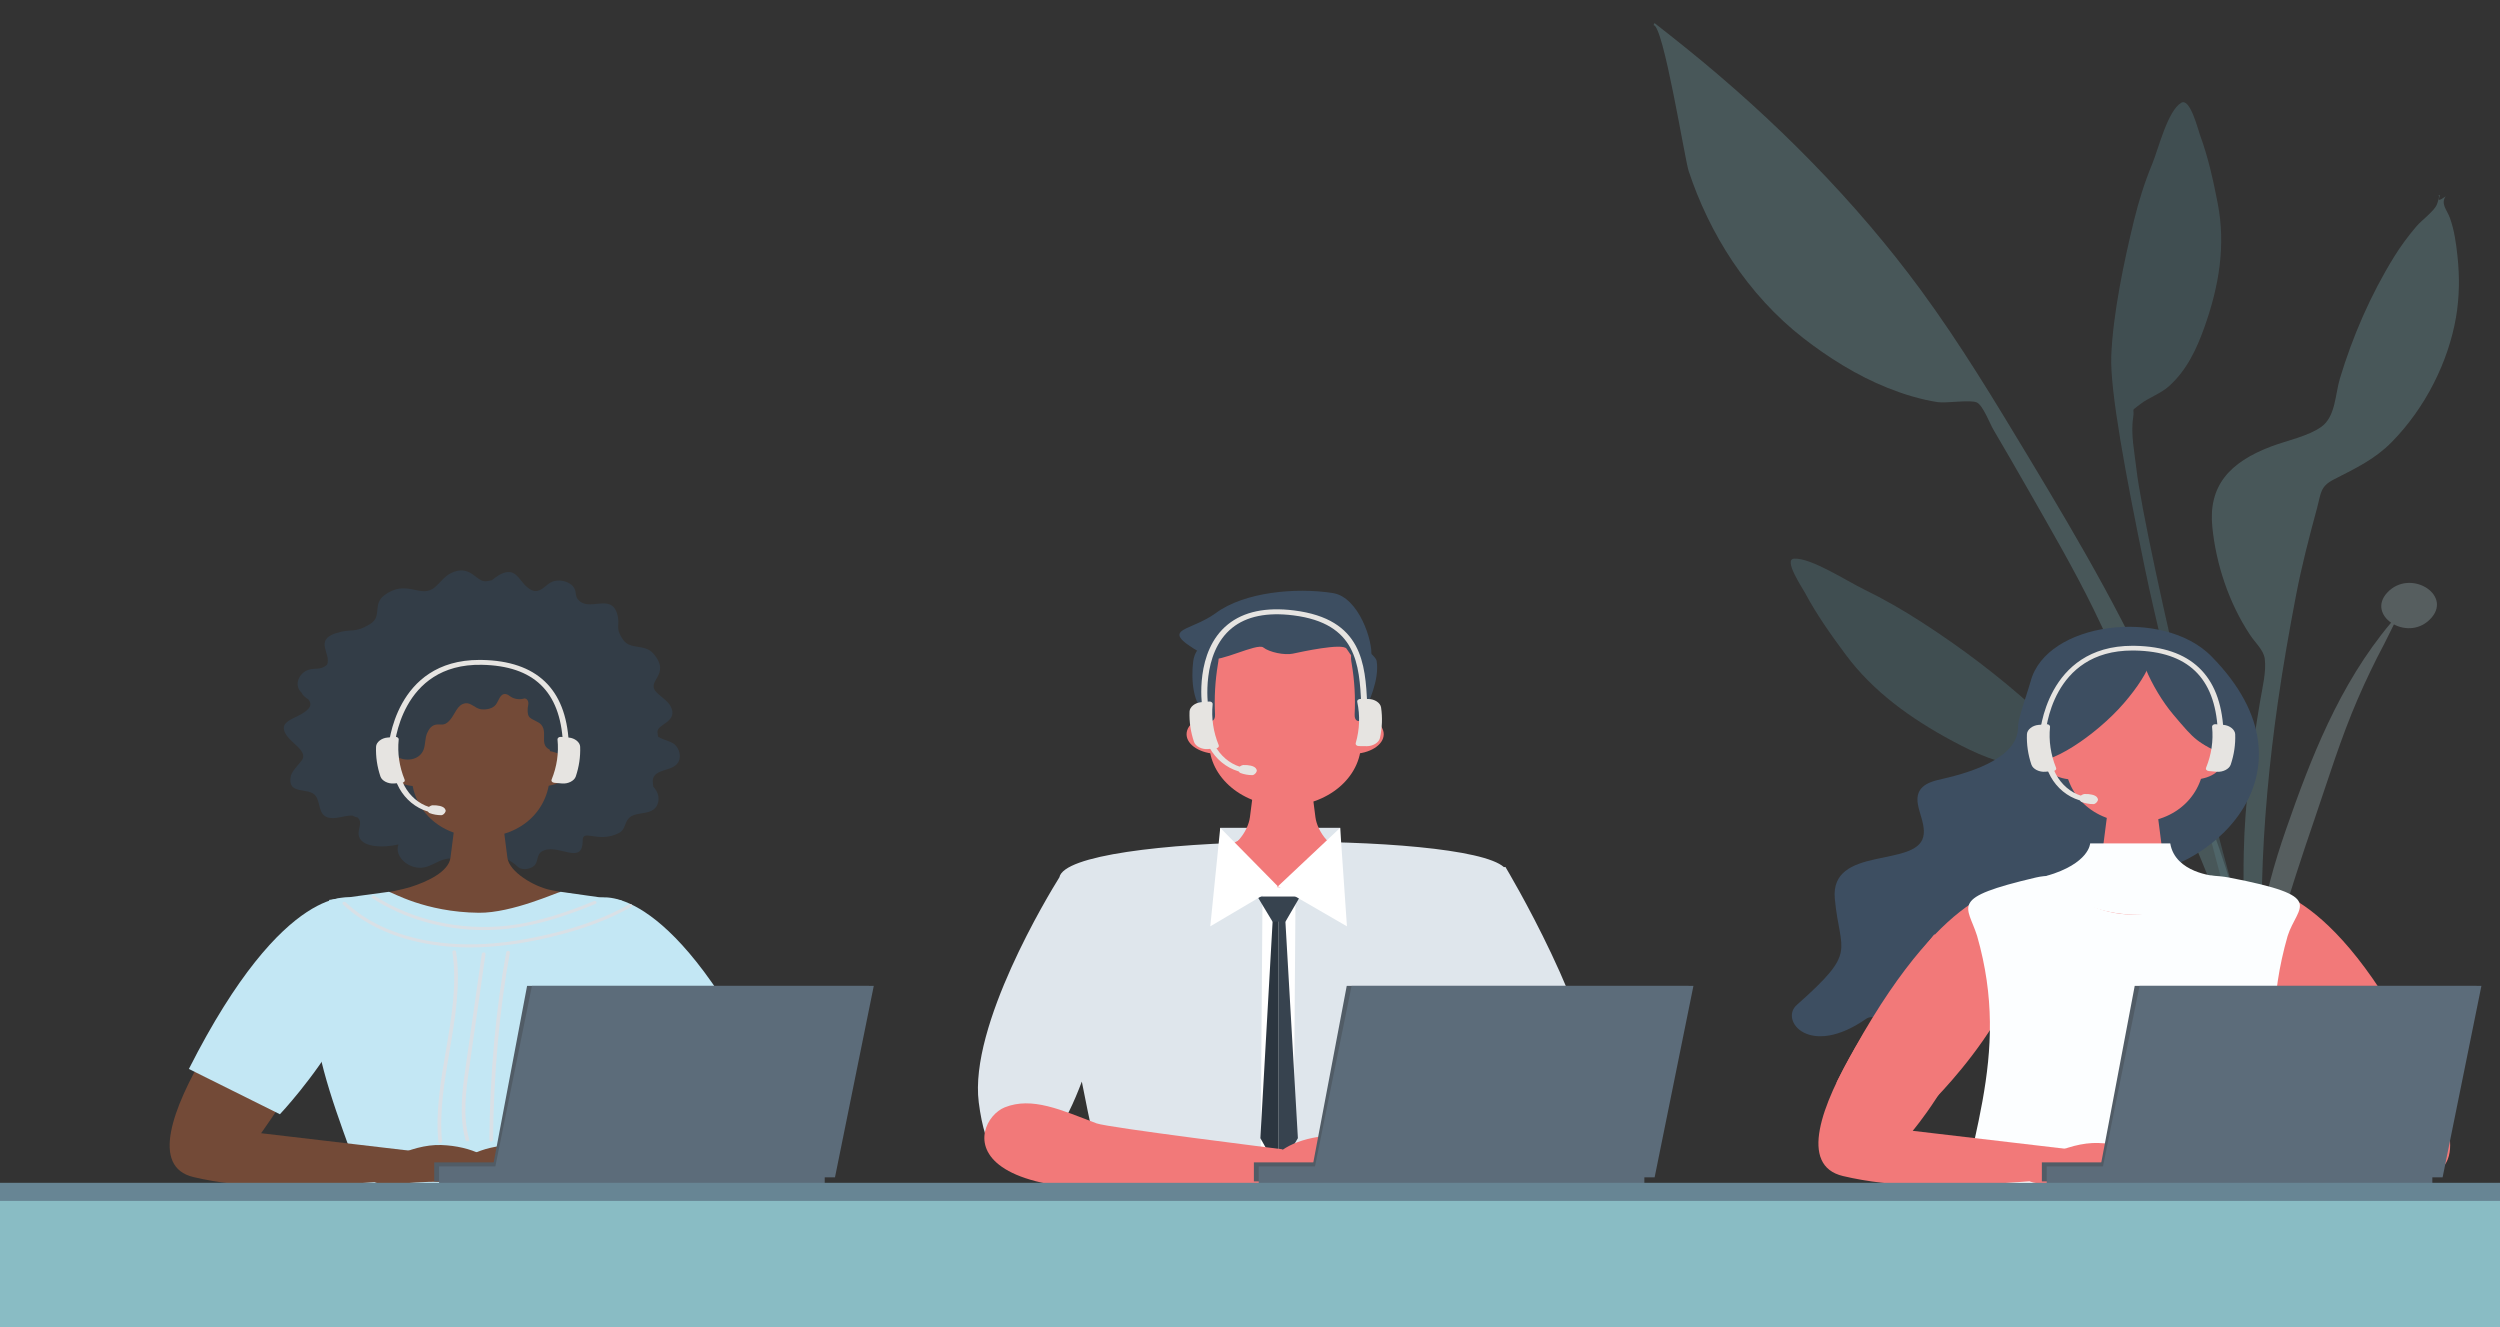 <svg width="1130" height="600" viewBox="0 0 1130 600" fill="none" xmlns="http://www.w3.org/2000/svg">
<rect x="0" y="0" width="1130" height="600" fill="#333333" stroke="none"/>
<g opacity="0.5">
<path opacity="0.5" d="M972.769 74.21C975.677 67.203 979.698 50.208 985.903 46.473C989.899 44.066 993.387 58.266 994.355 60.901C998.102 71.097 1000.41 81.565 1002.43 92.078C1006.08 111.039 1002.98 129.439 996.394 147.888C993.003 157.382 988.58 167.228 980.304 174.621C976.493 178.025 971.086 179.732 967.224 182.804C962.725 186.379 964.965 183.822 964.161 188.982C963.043 196.145 964.817 204.621 965.628 211.787C969.349 244.684 1009.19 413.774 1023.09 444.823C1024.33 447.575 1019.84 449.374 1018.42 445.994C1010.89 428.074 978.227 299.327 969.469 256.765C960.712 214.202 953.677 176.432 954.301 160.835C955.059 141.913 960.031 118.188 964.578 99.626C966.69 91.003 969.313 82.537 972.769 74.21Z" fill="#69A1AC"/>
<path opacity="0.5" d="M1079.04 267.859C1089.14 256.99 1108.08 268.436 1099.2 279.017C1094.28 284.867 1087.06 284.925 1082.05 282.224C1080.46 285.287 1079.06 288.427 1077.62 291.143C1073.22 299.416 1069.24 307.762 1065.59 316.2C1058.02 333.731 1052.53 351.653 1046.46 369.411C1040.46 386.937 1034.58 404.518 1029.76 422.172C1025.67 437.13 1019.53 455.045 1021.49 469.907C1015.57 438.808 1022.45 405.918 1033.37 374.655C1044.19 343.646 1057.12 309.518 1080.77 281.446C1076.31 278.361 1074.34 272.911 1079.04 267.859Z" fill="#C1DEE2"/>
<path opacity="0.5" d="M810.893 252.527C818.458 251.984 834.808 262.67 842.483 266.397C851.603 270.825 860.212 275.812 868.561 281.195C886.536 292.783 903.467 305.624 918.898 319.545C944.053 342.238 966.268 366.395 985.533 393.046C997.325 409.36 1007.33 426.797 1015.79 444.466C1017.38 447.798 1030.83 473.215 1024.84 475.414C1019.46 477.393 1014.04 456.255 1012.8 453.499C998.782 422.424 978.959 393.662 955.891 366.722C950.867 360.854 945.532 353.469 939.071 348.651C934.417 345.18 938.098 345.9 931.932 345.636C926.637 345.409 921.262 347.056 915.744 346.548C903.76 345.448 892.727 340.395 882.738 335.047C863.327 324.656 846.559 312.403 834.387 296.057C827.635 286.995 821.136 277.81 815.922 268.051C814.574 265.529 806.021 252.877 810.893 252.527Z" fill="#69A1AC"/>
<path opacity="0.5" d="M761.855 21.538C802.253 54.024 839.164 91.49 868.408 131.378C886.127 155.547 901.475 181.023 916.715 206.314C940.314 245.473 963.408 284.751 980.438 326.273C997.569 368.035 1019.41 415.707 1016.8 460.489C1010.85 417.074 987.714 374.87 971.94 333.52C964.409 313.782 955.671 294.54 946.3 275.366C937.209 256.764 926.581 238.63 916.25 220.489C911.219 211.653 906.102 202.854 900.949 194.068C899.413 191.448 896.34 183.313 893.585 181.93C890.811 180.536 879.732 182.341 875.858 181.758C868.055 180.583 860.252 178.131 853.11 175.277C839.419 169.807 826.292 161.523 815.219 152.912C789.595 132.988 772.545 105.28 763.29 77.336C761.493 71.91 751.87 11.162 747.394 11.363C747.561 11.056 747.713 10.744 747.847 10.426C752.555 14.097 757.213 17.812 761.855 21.538Z" fill="#89C5CC"/>
<path opacity="0.5" d="M1101.46 92.452C1101.7 91.855 1103.22 87.734 1101.93 88.282C1104.55 87.166 1099.43 93.023 1105.44 88.744C1103.05 92.11 1106.1 95.012 1107.34 98.476C1109.36 104.101 1110.15 109.967 1110.78 115.792C1111.77 125 1111.68 134.202 1110.12 143.359C1106.7 163.317 1096.42 184.197 1081.05 199.829C1073.47 207.547 1064.83 211.619 1054.9 216.707C1048.63 219.922 1049.1 222.986 1047.38 229.354C1043.79 242.618 1040.33 255.808 1037.77 269.246C1034.71 285.291 1031.89 301.298 1029.59 317.434C1021.83 371.786 1019.23 426.801 1026.69 481.311C1015.87 450.72 1013.51 417.118 1014.19 385.337C1014.69 362.182 1017.81 339.23 1021.68 316.324C1022.62 310.774 1024.43 303.492 1023.68 297.792C1023.15 293.799 1019.5 290.71 1017.02 286.962C1007.36 272.367 1001.63 254.801 999.976 238.206C998.149 219.908 1007.35 209.017 1026.77 201.734C1033.87 199.07 1043.4 197.153 1049.28 192.904C1055.7 188.278 1055.51 178.145 1057.64 171.104C1063.35 152.19 1071.42 133.433 1082.13 116.091C1085.1 111.289 1088.48 106.701 1092.24 102.305C1094.61 99.529 1100.23 95.468 1101.46 92.452Z" fill="#89C5CC"/>
<path opacity="0.5" d="M981.084 456.363L1052.98 439.215C1056.21 438.444 1059.58 439.999 1060.51 442.688C1060.59 442.926 1060.65 443.168 1060.69 443.413L1065.94 476.079C1067.54 486.037 1060.12 495.466 1048.51 498.235L1022.47 504.445C1010.86 507.214 998.565 502.487 993.578 493.337L977.217 463.322C975.829 460.775 977.186 457.773 980.248 456.618C980.519 456.516 980.798 456.431 981.084 456.363Z" fill="#C1DEE2"/>
</g>
<path d="M999.567 296.658C977.746 274.484 924.82 281.066 917.825 308.058C916.892 311.658 912.088 324.836 912.167 328.321C912.468 341.7 893.435 348.563 877.911 352.072C874.597 352.821 871.073 353.689 868.871 355.882C862.92 361.808 871.22 370.773 869.291 378.327C865.749 392.198 827.108 382.222 829.334 406.198C831.645 431.098 839.958 429.556 812.111 454.274C804.336 461.176 817.797 478.458 843.614 460.435C848.622 456.94 871.13 466.665 872.026 461.278C873.731 451.032 876.676 451.339 886.233 444.72C895.79 438.103 920.508 430.094 933.337 423.393C982.852 397.529 954.983 395.051 960.221 395.318C996.198 397.157 1052.05 349.991 999.567 296.658Z" fill="#3D4E61"/>
<path d="M884.857 439.763C885.878 418.98 881.335 411.383 903.009 402.25L930.389 397.797C938.385 397.797 949.746 389.352 950.596 382.739L954.476 352.539H973.251L977.131 382.739C977.98 389.352 987.67 396.355 995.666 396.355L1024.72 402.25C1048.08 413.948 1052.15 427.598 1062.02 450.784L1075.27 475.012L1035.42 460.4L884.857 439.763Z" fill="#F27979"/>
<path d="M907.877 401.458C907.877 401.458 874.972 400.681 830.074 489.379L872.763 498.523C872.763 498.523 936.689 436.198 907.877 401.458Z" fill="#F27979"/>
<path d="M1022.77 401.458C1022.77 401.458 1060.6 401.459 1102.84 498.524L1061.27 505.217C1061.27 505.217 991.574 441.189 1022.77 401.458Z" fill="#F27979"/>
<path d="M937.257 352.338C944.511 352.338 950.391 348.687 950.391 344.183C950.391 339.679 944.511 336.027 937.257 336.027C930.004 336.027 924.123 339.679 924.123 344.183C924.123 348.687 930.004 352.338 937.257 352.338Z" fill="#F27979"/>
<path d="M991.237 352.338C998.491 352.338 1004.37 348.687 1004.37 344.183C1004.37 339.679 998.491 336.027 991.237 336.027C983.983 336.027 978.103 339.679 978.103 344.183C978.103 348.687 983.983 352.338 991.237 352.338Z" fill="#F27979"/>
<path d="M964.795 371.799C983.933 371.799 996.303 358.774 996.303 342.855V316.149C996.303 300.23 983.934 293.588 964.795 293.588C964.795 293.588 931.745 290.254 933.288 316.149V342.855C933.288 358.774 945.657 371.799 964.795 371.799Z" fill="#F27979"/>
<path d="M970.178 287.655C976.524 291.439 972.719 303.088 960.014 317.826C947.309 332.564 925.117 347.056 918.771 343.271C912.425 339.486 918.93 318.857 931.635 304.119C944.34 289.381 963.832 283.87 970.178 287.655Z" fill="#3D4E61"/>
<path d="M1006.38 341.997C992.487 335 992.487 335 982.385 323.067C972.282 311.134 963.806 291.398 968.446 288.68C973.088 285.961 985.039 293.432 995.141 305.365C1005.24 317.298 1011.24 344.443 1006.38 341.997Z" fill="#3D4E61"/>
<path d="M880.809 573.782C888.539 516.303 909.526 478.513 893.657 423.056C889.242 408.998 880.486 405.972 920.244 396.63C922.526 396.094 924.988 395.841 927.36 395.841C935.659 405.881 948.903 413.373 963.824 413.373C978.745 413.373 991.039 405.881 999.339 395.841C1001.71 395.841 1005.09 396.186 1007.4 396.63C1052.43 405.293 1038.41 409.072 1033.99 423.129C1018.12 478.586 1036.95 517.76 1046.84 573.877C1049.5 588.952 1041.57 600 1017.09 600C981.578 600 946.069 600 910.56 600C886.082 600 878.773 588.923 880.809 573.782Z" fill="#FCFEFF"/>
<path d="M944.751 381.209C944.751 381.209 944.467 390.311 924.985 395.929C924.985 395.929 937.084 412.402 963.824 413.418C990.563 414.433 1001.24 395.951 1001.24 395.951C1001.24 395.951 983.161 394.636 980.951 381.208H944.751V381.209Z" fill="#FCFEFF"/>
<path d="M956.038 528.982C956.331 534.815 967.958 534.318 982.305 533.82C996.653 533.323 1013.91 537.651 1013.61 531.817C1013.32 525.984 995.793 516.137 981.444 516.634C967.096 517.132 955.746 523.149 956.038 528.982Z" fill="#F27979"/>
<path d="M874.292 422.323C874.292 422.323 792.938 522.106 833.037 531.573C878.932 542.409 931.235 529.193 958.168 533.495C977.264 536.546 960.886 522.461 960.886 522.461L864.542 511.13C864.542 511.13 883.849 488.324 890.508 464.229C897.168 440.134 874.292 422.323 874.292 422.323Z" fill="#F27979"/>
<path d="M973.906 528.982C973.613 534.815 961.986 534.318 947.638 533.82C933.29 533.323 916.037 537.651 916.33 531.817C916.621 525.984 934.151 516.137 948.499 516.634C962.847 517.131 974.198 523.149 973.906 528.982Z" fill="#F27979"/>
<path d="M1050.08 417.948C1050.08 417.948 1137 522.106 1096.91 531.573C1051.01 542.409 998.708 529.193 971.776 533.495C952.679 536.546 969.057 522.461 969.057 522.461L1065.4 511.129C1065.4 511.129 1039.34 480.766 1032.69 456.671C1026.03 432.576 1050.08 417.948 1050.08 417.948Z" fill="#F27979"/>
<path d="M928.081 348.515C926.878 348.621 925.675 348.726 924.472 348.831C921.799 349.065 918.883 347.65 918.2 345.624C916.681 341.137 915.998 336.505 916.172 331.87C916.248 329.777 918.679 327.894 921.351 327.66C922.554 327.555 923.757 327.45 924.96 327.344C925.968 327.256 926.693 327.823 926.615 328.61C925.99 334.816 926.909 341.056 929.325 346.996C929.631 347.75 929.09 348.427 928.081 348.515Z" fill="#E6E4E1"/>
<path d="M998.401 348.515C999.604 348.621 1000.81 348.726 1002.01 348.831C1004.68 349.065 1007.6 347.65 1008.28 345.624C1009.8 341.137 1010.48 336.505 1010.31 331.87C1010.23 329.777 1007.8 327.894 1005.13 327.66C1003.93 327.555 1002.72 327.45 1001.52 327.344C1000.51 327.256 999.788 327.823 999.867 328.61C1000.49 334.816 999.572 341.056 997.157 346.996C996.85 347.75 997.392 348.427 998.401 348.515Z" fill="#E6E4E1"/>
<path d="M947.847 360.375C948.138 360.752 948.381 361.254 948.25 361.682C947.956 362.633 947.027 363.469 946.192 363.461C944.342 363.446 942.558 363.124 940.894 362.506C940.143 362.228 939.802 361.162 940.096 360.211C940.228 359.783 941.347 358.911 942.201 358.886C944.66 358.813 947.011 359.287 947.847 360.375Z" fill="#E6E4E1"/>
<path d="M946.382 362.598C934.427 362.883 924.346 352.84 923.91 340.21C923.89 339.622 924.491 339.131 925.254 339.113C926.016 339.095 926.651 339.556 926.671 340.144C927.067 351.6 935.877 360.719 946.309 360.469C947.072 360.451 947.706 360.912 947.727 361.5C947.746 362.089 947.145 362.579 946.382 362.598Z" fill="#E6E4E1"/>
<path d="M924.509 332.402L921.95 332.299C921.973 331.892 924.744 291.897 963.88 291.897C964.245 291.897 964.614 291.9 964.988 291.908C990.197 292.386 1003.65 305.156 1004.98 329.864L1002.42 329.96C1001.15 306.243 988.881 294.493 964.928 294.039C964.574 294.032 964.219 294.029 963.87 294.029C927.184 294.029 924.602 330.821 924.509 332.402Z" fill="#E6E4E1"/>
<path d="M605.747 374.175H551.551V388.354H605.747V374.175Z" fill="#DFE6EC"/>
<path d="M609.865 384.797C601.849 384.797 595.423 375.986 594.571 369.356L590.682 339.081H568.859L564.969 369.356C564.118 375.986 557.691 384.797 549.675 384.797H609.865Z" fill="#F27979"/>
<path d="M680.444 391.845C680.215 391.872 680.011 391.924 679.787 391.954C661.657 375.443 482.824 376.566 478.848 396.534C473.928 404.429 438.006 463.497 442.395 498.252C448.215 544.337 472.326 531.181 487.695 492.202C488.127 491.106 488.556 489.994 488.982 488.876C496.128 525.403 502.83 557.158 524.217 558.491C574.901 561.65 610.741 557.759 639.911 558.491C656.387 558.905 666.498 529.909 674.601 494.051C690.899 529.098 722.175 543.964 722.012 498.252C721.88 460.749 680.444 391.845 680.444 391.845Z" fill="#DFE6EC"/>
<path d="M604.503 384.539C604.503 386.716 601.378 397.964 593.266 401.331C584.861 404.819 575 404.819 566.595 401.331C558.484 397.964 555.358 386.716 555.358 384.539C555.358 380.504 563.221 377.233 579.931 377.233C596.64 377.233 604.503 380.504 604.503 384.539Z" fill="#F27979"/>
<path d="M584.67 526.71H569.755L570.689 400.328L585.594 401.812L584.67 526.71Z" fill="white"/>
<path d="M575.269 415.688L569.686 514.455L577.958 529.076V415.688H575.269Z" fill="#2C3640"/>
<path d="M580.955 415.688L586.646 514.455L577.958 529.076V415.688H580.955Z" fill="#37434F"/>
<path d="M578.45 405.223H577.926H568.341L575.163 416.56H577.849H578.374H581.044L587.638 405.223H578.45Z" fill="#37434F"/>
<path d="M577.614 400.638L547.047 418.705L551.551 374.175L577.614 400.638Z" fill="white"/>
<path d="M577.614 400.638L608.816 418.705L605.747 374.175L577.614 400.638Z" fill="white"/>
<path d="M710.889 497.05C727.271 502.223 746.857 550.485 585.501 535.573L587.779 524.845C587.779 524.845 665.437 509.487 670.296 507.21C685.691 499.995 698.132 493.021 710.889 497.05Z" fill="#F27979"/>
<path d="M593.158 532.127C592.878 537.725 581.72 537.248 567.953 536.771C554.184 536.293 537.628 540.446 537.909 534.848C538.189 529.251 555.01 519.801 568.779 520.278C582.547 520.756 593.439 526.53 593.158 532.127Z" fill="#F27979"/>
<path d="M454.153 500.517C438.36 506.833 423.794 556.309 583.033 530.004L579.663 519.477C579.663 519.477 500.714 509.684 495.639 507.76C479.56 501.663 466.449 495.597 454.153 500.517Z" fill="#F27979"/>
<path d="M575.05 527.114C575.903 532.671 586.971 531.404 600.64 529.952C614.309 528.5 631.23 531.463 630.377 525.905C629.523 520.349 611.796 512.126 598.126 513.578C584.457 515.031 574.196 521.557 575.05 527.114Z" fill="#F27979"/>
<path d="M550.627 340.756C558.525 340.756 564.927 336.78 564.927 331.876C564.927 326.972 558.525 322.997 550.627 322.997C542.729 322.997 536.327 326.972 536.327 331.876C536.327 336.78 542.729 340.756 550.627 340.756Z" fill="#F27979"/>
<path d="M611.144 340.756C619.042 340.756 625.444 336.78 625.444 331.876C625.444 326.972 619.042 322.997 611.144 322.997C603.246 322.997 596.844 326.972 596.844 331.876C596.844 336.78 603.246 340.756 611.144 340.756Z" fill="#F27979"/>
<path d="M580.885 364.332C599.832 364.332 615.19 351.556 615.19 335.797V297.786C615.19 283.671 601.325 278.793 584.466 277.193C566.621 275.5 546.581 286.338 546.581 303.742V335.797C546.581 351.556 561.939 364.332 580.885 364.332Z" fill="#F27979"/>
<path d="M622.235 298.751C623.607 306.865 618.715 317.899 616.141 322.409C615.357 323.783 615.817 326.119 614.004 325.919C612.532 325.757 612.235 324.112 612.298 322.877C612.689 315.277 612.249 307.647 610.984 300.112C610.729 298.592 610.442 297.028 610.883 295.536C612.805 289.033 621.794 296.144 622.235 298.751Z" fill="#3D4E61"/>
<path d="M539.314 299.094C538.341 307.045 539.143 318.938 545.354 322.409C546.872 323.257 545.678 326.119 547.491 325.919C548.963 325.757 549.26 324.112 549.197 322.877C548.806 315.277 549.247 307.647 550.511 300.113C550.767 298.592 551.053 297.028 550.612 295.537C548.689 289.033 540.414 290.1 539.314 299.094Z" fill="#3D4E61"/>
<path d="M571.024 292.662C573.745 294.839 580.659 296.237 584.317 295.457C588.032 294.665 606.919 290.522 608.649 293.214C610.379 295.907 613.835 301.129 617.242 299.992C619.366 299.284 619.342 300.523 619.807 296.826C620.67 289.952 614.2 269.929 602.475 268.067C585.735 265.409 562.448 267.635 549.675 277.02C536.777 286.495 521.092 283.311 547.297 297.638C550.942 299.63 568.303 290.484 571.024 292.662Z" fill="#3D4E61"/>
<path d="M549.581 338.259C548.378 338.364 547.174 338.469 545.972 338.574C543.3 338.808 540.383 337.393 539.701 335.367C538.18 330.88 537.498 326.249 537.673 321.613C537.748 319.521 540.179 317.638 542.851 317.404C544.054 317.299 545.257 317.193 546.46 317.088C547.469 317 548.194 317.566 548.115 318.354C547.49 324.559 548.41 330.8 550.825 336.739C551.131 337.493 550.59 338.17 549.581 338.259Z" fill="#E6E4E1"/>
<path d="M614.209 337.231C615.419 337.245 616.628 337.258 617.838 337.272C620.524 337.302 623.274 335.672 623.732 333.602C624.754 329.019 624.926 324.355 624.243 319.752C623.939 317.674 621.312 315.983 618.625 315.953C617.416 315.939 616.206 315.926 614.996 315.912C613.982 315.9 613.322 316.52 613.487 317.298C614.79 323.43 614.558 329.714 612.804 335.812C612.581 336.586 613.195 337.22 614.209 337.231Z" fill="#E6E4E1"/>
<path d="M567.639 347.276C567.929 347.653 568.174 348.155 568.041 348.583C567.747 349.534 566.818 350.371 565.983 350.363C564.133 350.347 562.35 350.025 560.686 349.406C559.935 349.129 559.594 348.063 559.887 347.112C560.02 346.684 561.139 345.812 561.992 345.787C564.452 345.714 566.802 346.188 567.639 347.276Z" fill="#E6E4E1"/>
<path d="M566.174 349.499C554.219 349.784 544.138 339.742 543.701 327.111C543.681 326.523 544.283 326.033 545.045 326.014C545.807 325.996 546.442 326.457 546.463 327.045C546.858 338.502 555.668 347.62 566.1 347.371C566.863 347.352 567.497 347.814 567.518 348.401C567.538 348.989 566.936 349.48 566.174 349.499Z" fill="#E6E4E1"/>
<path d="M543.391 319.388C543.242 318.375 539.913 294.439 555.001 282.233C562.151 276.45 572.227 274.325 584.951 275.922C615.939 279.809 617.039 300.196 618.008 318.184L615.315 318.284C614.346 300.324 613.345 281.753 584.549 278.142C572.704 276.656 563.4 278.572 556.888 283.837C542.758 295.26 546.034 318.877 546.07 319.115L543.391 319.388Z" fill="#E6E4E1"/>
<path d="M741.058 525.392H566.752V533.996H741.058V525.392Z" fill="#515C66"/>
<path d="M743.25 527.216H568.944V535.82H743.25V527.216Z" fill="#5C6C7A"/>
<path d="M747.893 526.688H593.379L608.725 445.61H763.239L747.893 526.688Z" fill="#515C66"/>
<path d="M747.893 532.158H593.379L610.917 445.61H765.43L747.893 532.158Z" fill="#5C6C7A"/>
<path d="M1097.23 525.392H922.919V533.996H1097.23V525.392Z" fill="#515C66"/>
<path d="M1099.42 527.216H925.111V535.82H1099.42V527.216Z" fill="#5C6C7A"/>
<path d="M1104.06 526.688H949.547L964.892 445.61H1119.41L1104.06 526.688Z" fill="#515C66"/>
<path d="M1104.06 532.158H949.547L967.084 445.61H1121.6L1104.06 532.158Z" fill="#5C6C7A"/>
<path d="M295.741 350.759C297.581 348.068 302.405 348.154 305.169 346.08C308.103 343.877 307.771 339.762 305.521 337.059C303.777 334.964 299.603 334.523 297.424 332.935C297.35 332.284 297.264 331.639 297.187 331.015C296.733 327.364 305.736 326.667 303.617 320.36C302.557 317.202 299.45 315.59 296.884 313.068C291.393 307.67 303.772 305.281 295.342 295.435C291.408 290.841 284.884 293.893 281.644 289.167C277.665 283.364 280.609 282.917 278.89 277.284C276.014 267.853 265.659 277.17 260.993 270.6C260.187 269.463 260.336 268.053 259.971 266.775C258.904 263.047 252.597 261.128 248.769 263.367C246.379 264.765 244.527 267.483 241.617 267.135C240.302 266.978 239.259 266.186 238.308 265.433C235.414 263.142 233.654 258.258 229.626 258.56C226.777 258.773 224.469 260.546 222.303 262.277C221.577 262.411 220.86 262.55 220.163 262.682C215.425 263.577 213.347 255.675 205.337 258.406C201.325 259.773 199.609 262.749 196.628 265.367C190.248 270.971 183.865 261.361 173.667 269.111C168.193 273.271 172.994 278.606 167.205 282.119C160.095 286.434 159.128 283.88 151.952 286.165C141.766 289.407 149.969 295.608 147.814 300.484C147.3 300.946 146.638 301.367 145.786 301.734C144.242 302.399 142.386 302.195 140.677 302.459C135.694 303.227 132.839 308.768 135.604 312.3C135.807 312.559 136.036 312.812 136.278 313.061C136.574 313.69 136.998 314.278 137.565 314.789C138.106 315.277 138.752 315.722 139.415 316.159C140.073 316.993 140.459 317.875 140.224 318.877C139.949 320.044 138.85 320.937 137.806 321.75C134.63 324.222 128.085 325.552 128.279 329.167C128.596 335.081 140.098 338.82 136.307 343.83C134.803 345.816 131.801 348.678 131.387 351C129.842 359.671 139.616 355.554 142.664 359.73C144.899 362.791 143.848 367.646 147.664 369.305C151.109 370.803 156 368.329 159.422 368.664C159.845 368.944 160.327 369.17 160.888 369.322C161.105 369.38 161.325 369.42 161.546 369.452C161.711 369.581 161.869 369.723 162.015 369.89C163.756 371.881 161.894 374.639 162.087 377.095C162.56 383.124 173.136 383.362 180.114 381.686C177.962 387.224 185.23 393.549 191.978 392.012C194.965 391.331 197.394 389.518 200.284 388.591C206.522 386.59 214.401 389.693 216.493 394.975C217.672 391.944 218.997 388.733 221.996 386.752C224.995 384.771 232.769 390.427 233.774 391.554C235.476 393.465 239.297 393.082 241.334 391.414C243.371 389.746 242.457 386.422 244.723 384.973C251.745 380.485 263.441 391.908 263.375 379.837C263.345 374.47 270.469 381.326 279.764 376.51C282.848 374.912 282.053 372.055 284.351 369.714C286.705 367.316 291.445 368.071 294.585 366.409C297.92 364.644 298.418 360.541 296.742 357.563C296.344 356.856 295.855 356.2 295.301 355.581C295.029 353.882 294.754 352.202 295.741 350.759Z" fill="#333D47"/>
<path d="M229.056 560.722C216.108 560.722 213.251 560.722 200.303 560.722C170.461 560.722 167.177 545.166 160.94 527.452C153.537 506.426 142.98 480.541 141.761 457.085C140.878 438.786 167.84 426.98 195.257 426.98C208.205 426.98 221.153 426.98 234.101 426.98C261.519 426.98 288.48 438.786 287.598 457.085C286.378 480.541 273.323 493.851 273.013 527.452C272.843 545.78 258.897 560.722 229.056 560.722Z" fill="#C3E7F4"/>
<path d="M293.1 443C292.109 422.845 296.515 415.477 275.496 406.621C275.496 406.621 259.6 404.446 248.943 402.301C241.406 400.784 230.17 394.112 229.346 387.698L225.584 358.411H207.376L203.613 387.698C202.789 394.112 192.888 398.614 185.638 400.903C178.68 403.101 157.463 406.621 157.463 406.621C134.803 417.965 130.856 431.202 121.29 453.688L108.44 477.184L147.089 469.141L293.1 443Z" fill="#734A37"/>
<path d="M280.876 406.973L253.46 403.101C252.264 403.101 231.561 412.729 216.418 412.571C191.887 412.314 176.969 403.101 175.774 403.101L148.836 406.753C144.343 427.209 149.877 437.541 145.094 452.191C140.98 464.793 152.506 477.164 168.206 477.164H262.212C279.196 477.164 291.374 463.837 287.22 450.139C282.885 435.838 285.161 426.486 280.876 406.973Z" fill="#C3E7F4"/>
<path d="M224.069 529.524C223.785 535.18 212.509 534.699 198.595 534.216C184.68 533.734 167.948 537.931 168.232 532.273C168.516 526.616 185.515 517.066 199.43 517.548C213.345 518.031 224.353 523.867 224.069 529.524Z" fill="#734A37"/>
<path d="M303.346 426.087C303.346 426.087 382.242 522.854 343.355 532.036C298.846 542.545 248.123 529.728 222.003 533.9C203.484 536.859 219.367 523.2 219.367 523.2L312.801 512.211C312.801 512.211 283.848 472.04 277.39 448.673C270.932 425.305 303.346 426.087 303.346 426.087Z" fill="#734A37"/>
<path d="M206.741 529.524C207.024 535.18 218.301 534.699 232.215 534.216C246.13 533.734 262.861 537.931 262.578 532.273C262.294 526.616 245.295 517.066 231.38 517.548C217.465 518.031 206.457 523.867 206.741 529.524Z" fill="#734A37"/>
<path d="M127.464 426.087C127.464 426.087 48.568 522.854 87.455 532.036C131.964 542.545 182.688 529.728 208.807 533.9C227.326 536.859 211.443 523.2 211.443 523.2L118.01 512.211C118.01 512.211 146.963 472.04 153.421 448.673C159.878 425.305 127.464 426.087 127.464 426.087Z" fill="#734A37"/>
<path d="M270.774 405.852C270.774 405.852 301.21 397.149 344.752 483.167L303.61 503.637C303.61 503.637 242.834 439.543 270.774 405.852Z" fill="#C3E7F4"/>
<path d="M159.351 405.852C159.351 405.852 128.916 397.149 85.374 483.167L126.515 503.637C126.515 503.637 187.292 439.543 159.351 405.852Z" fill="#C3E7F4"/>
<path d="M218.746 420.39C200.578 420.39 182.621 415.324 168.226 405.953C167.862 405.717 167.798 405.279 168.083 404.976C168.366 404.672 168.893 404.618 169.258 404.857C186.099 415.82 207.917 420.77 229.118 418.429C243.977 416.791 257.941 411.627 268.445 407.311C268.856 407.143 269.362 407.28 269.567 407.627C269.771 407.972 269.601 408.39 269.188 408.56C258.568 412.922 244.44 418.144 229.337 419.81C225.815 420.198 222.276 420.39 218.746 420.39Z" fill="#D9E0E6"/>
<path d="M212.368 428.24C207.802 428.24 203.366 427.988 199.03 427.48C181.069 425.381 165.43 418.737 154.992 408.771C154.688 408.48 154.725 408.041 155.073 407.788C155.42 407.535 155.95 407.566 156.255 407.856C166.428 417.569 181.701 424.049 199.261 426.101C214.04 427.829 230.067 426.57 248.252 422.249C262.689 418.821 274.518 414.403 284.416 408.74C284.793 408.523 285.318 408.602 285.58 408.919C285.841 409.236 285.745 409.669 285.364 409.888C275.314 415.638 263.326 420.118 248.714 423.588C235.615 426.698 223.609 428.24 212.368 428.24Z" fill="#D9E0E6"/>
<path d="M198.981 516.606C198.55 516.606 198.184 516.331 198.148 515.968C196.811 502.644 199.217 488.529 201.544 474.879C204.079 460.017 206.698 444.65 204.473 430.321C204.414 429.939 204.738 429.59 205.196 429.541C205.658 429.483 206.074 429.761 206.134 430.142C208.388 444.658 205.752 460.121 203.203 475.073C200.889 488.649 198.495 502.685 199.816 515.851C199.855 516.235 199.512 516.572 199.053 516.603C199.028 516.604 199.005 516.606 198.981 516.606Z" fill="#D9E0E6"/>
<path d="M211.251 515.863C210.869 515.863 210.526 515.647 210.435 515.326C207.323 504.264 209.019 492.408 210.516 481.946L217.791 431.08C217.847 430.697 218.296 430.424 218.72 430.471C219.18 430.516 219.508 430.862 219.453 431.244L212.178 482.11C210.626 492.963 209.02 504.185 212.066 515.007C212.171 515.383 211.891 515.757 211.442 515.846C211.377 515.858 211.313 515.863 211.251 515.863Z" fill="#D9E0E6"/>
<path d="M222.03 515.962C222.028 515.962 222.026 515.962 222.025 515.962C221.562 515.962 221.189 515.511 221.193 515.126C221.398 486.153 224.181 455.232 228.829 430.407C228.899 430.026 229.332 429.732 229.785 429.792C230.242 429.852 230.554 430.19 230.483 430.571C225.848 455.329 223.073 486.236 222.867 515.143C222.863 515.526 222.489 515.962 222.03 515.962Z" fill="#D9E0E6"/>
<path d="M188.575 355.377C195.778 355.377 201.617 351.751 201.617 347.278C201.617 342.806 195.778 339.18 188.575 339.18C181.373 339.18 175.534 342.806 175.534 347.278C175.534 351.751 181.373 355.377 188.575 355.377Z" fill="#734A37"/>
<path d="M244.856 355.377C252.058 355.377 257.897 351.751 257.897 347.278C257.897 342.806 252.058 339.18 244.856 339.18C237.653 339.18 231.814 342.806 231.814 347.278C231.814 351.751 237.653 355.377 244.856 355.377Z" fill="#734A37"/>
<path d="M217.26 378.338C236.263 378.338 248.546 365.405 248.546 349.599V323.08C248.546 307.273 236.263 300.678 217.26 300.678C217.26 300.678 184.442 297.367 185.974 323.08V349.599C185.974 365.405 198.256 378.338 217.26 378.338Z" fill="#734A37"/>
<path d="M191.457 338.872C192.28 336.76 192.111 333.595 193.006 331.503C193.902 329.411 195.167 327.541 197.834 327.451C198.758 327.42 199.704 327.598 200.598 327.4C201.78 327.137 202.61 326.28 203.353 325.472C205.682 322.943 206.569 318.443 210.339 317.886C212.882 317.511 214.774 320.214 217.32 320.575C219.866 320.937 222.803 320.279 224.152 318.448C225.521 316.589 226.075 313.329 228.651 313.731C229.537 313.869 230.182 314.48 230.894 314.942C232.615 316.059 235.061 316.349 237.089 315.676C238.646 315.802 239.048 317.568 238.722 318.84C238.395 320.113 238.288 323.14 239.285 324.143C240.659 325.525 243.468 326.138 244.685 327.619C248.08 331.754 242.49 337.955 250.778 339.545C264.313 342.142 258.715 322.197 258.592 317.724C258.521 315.143 256.663 312.863 254.874 310.753C253.875 309.573 252.797 308.339 251.208 307.761C249.986 307.317 248.598 307.315 247.326 306.983C245.085 306.401 243.423 304.878 241.687 303.563C235.525 298.9 227.487 296.416 219.663 294.038C217.436 293.361 215.092 292.673 212.747 292.964C210.885 293.194 209.222 294.02 207.49 294.631C200.585 297.068 192.109 296.25 186.11 299.997C180.455 303.53 178.895 309.918 177.744 315.723C176.951 319.724 176.6 323.803 175.364 327.725C170.353 343.63 188.11 347.452 191.457 338.872Z" fill="#333D47"/>
<path d="M181.647 353.824C180.467 353.927 179.288 354.031 178.109 354.134C175.491 354.363 172.633 352.975 171.963 350.99C170.474 346.593 169.805 342.054 169.976 337.512C170.05 335.461 172.432 333.616 175.051 333.386C176.23 333.283 177.409 333.18 178.588 333.077C179.576 332.99 180.287 333.545 180.209 334.317C179.597 340.398 180.498 346.514 182.866 352.335C183.166 353.074 182.635 353.737 181.647 353.824Z" fill="#E6E4E1"/>
<path d="M250.56 353.824C251.739 353.927 252.918 354.031 254.097 354.134C256.716 354.363 259.574 352.975 260.243 350.99C261.733 346.593 262.401 342.054 262.23 337.512C262.156 335.461 259.774 333.616 257.156 333.386C255.976 333.283 254.798 333.18 253.618 333.077C252.63 332.99 251.919 333.545 251.997 334.317C252.609 340.398 251.708 346.514 249.341 352.335C249.041 353.074 249.571 353.737 250.56 353.824Z" fill="#E6E4E1"/>
<path d="M201.017 365.446C201.302 365.816 201.541 366.308 201.412 366.728C201.124 367.66 200.213 368.48 199.395 368.471C197.582 368.456 195.834 368.141 194.204 367.534C193.468 367.262 193.133 366.218 193.421 365.286C193.551 364.867 194.648 364.012 195.484 363.987C197.894 363.916 200.198 364.38 201.017 365.446Z" fill="#E6E4E1"/>
<path d="M199.582 367.625C187.866 367.905 177.987 358.063 177.558 345.685C177.539 345.109 178.129 344.628 178.875 344.61C179.622 344.592 180.245 345.044 180.265 345.62C180.653 356.848 189.286 365.784 199.51 365.539C200.257 365.522 200.879 365.973 200.898 366.549C200.918 367.126 200.329 367.606 199.582 367.625Z" fill="#E6E4E1"/>
<path d="M178.213 338.036L175.572 337.93C175.595 337.53 178.314 298.283 216.729 298.283C217.089 298.283 217.451 298.286 217.817 298.293C242.561 298.762 255.77 311.295 257.077 335.544L254.436 335.643C253.185 312.434 241.186 300.936 217.756 300.492C180.826 299.811 178.235 337.652 178.213 338.036Z" fill="#E6E4E1"/>
<path d="M370.578 525.392H196.271V533.996H370.578V525.392Z" fill="#515C66"/>
<path d="M372.769 527.216H198.463V535.82H372.769V527.216Z" fill="#5C6C7A"/>
<path d="M377.412 526.688H222.899L238.244 445.61H392.757L377.412 526.688Z" fill="#515C66"/>
<path d="M377.412 532.158H222.899L240.436 445.61H394.949L377.412 532.158Z" fill="#5C6C7A"/>
<path d="M1130 534.63H0V553.207H1130V534.63Z" fill="#678594"/>
<path d="M1130 542.814H0V600H1130V542.814Z" fill="#89BCC4"/>
</svg>

